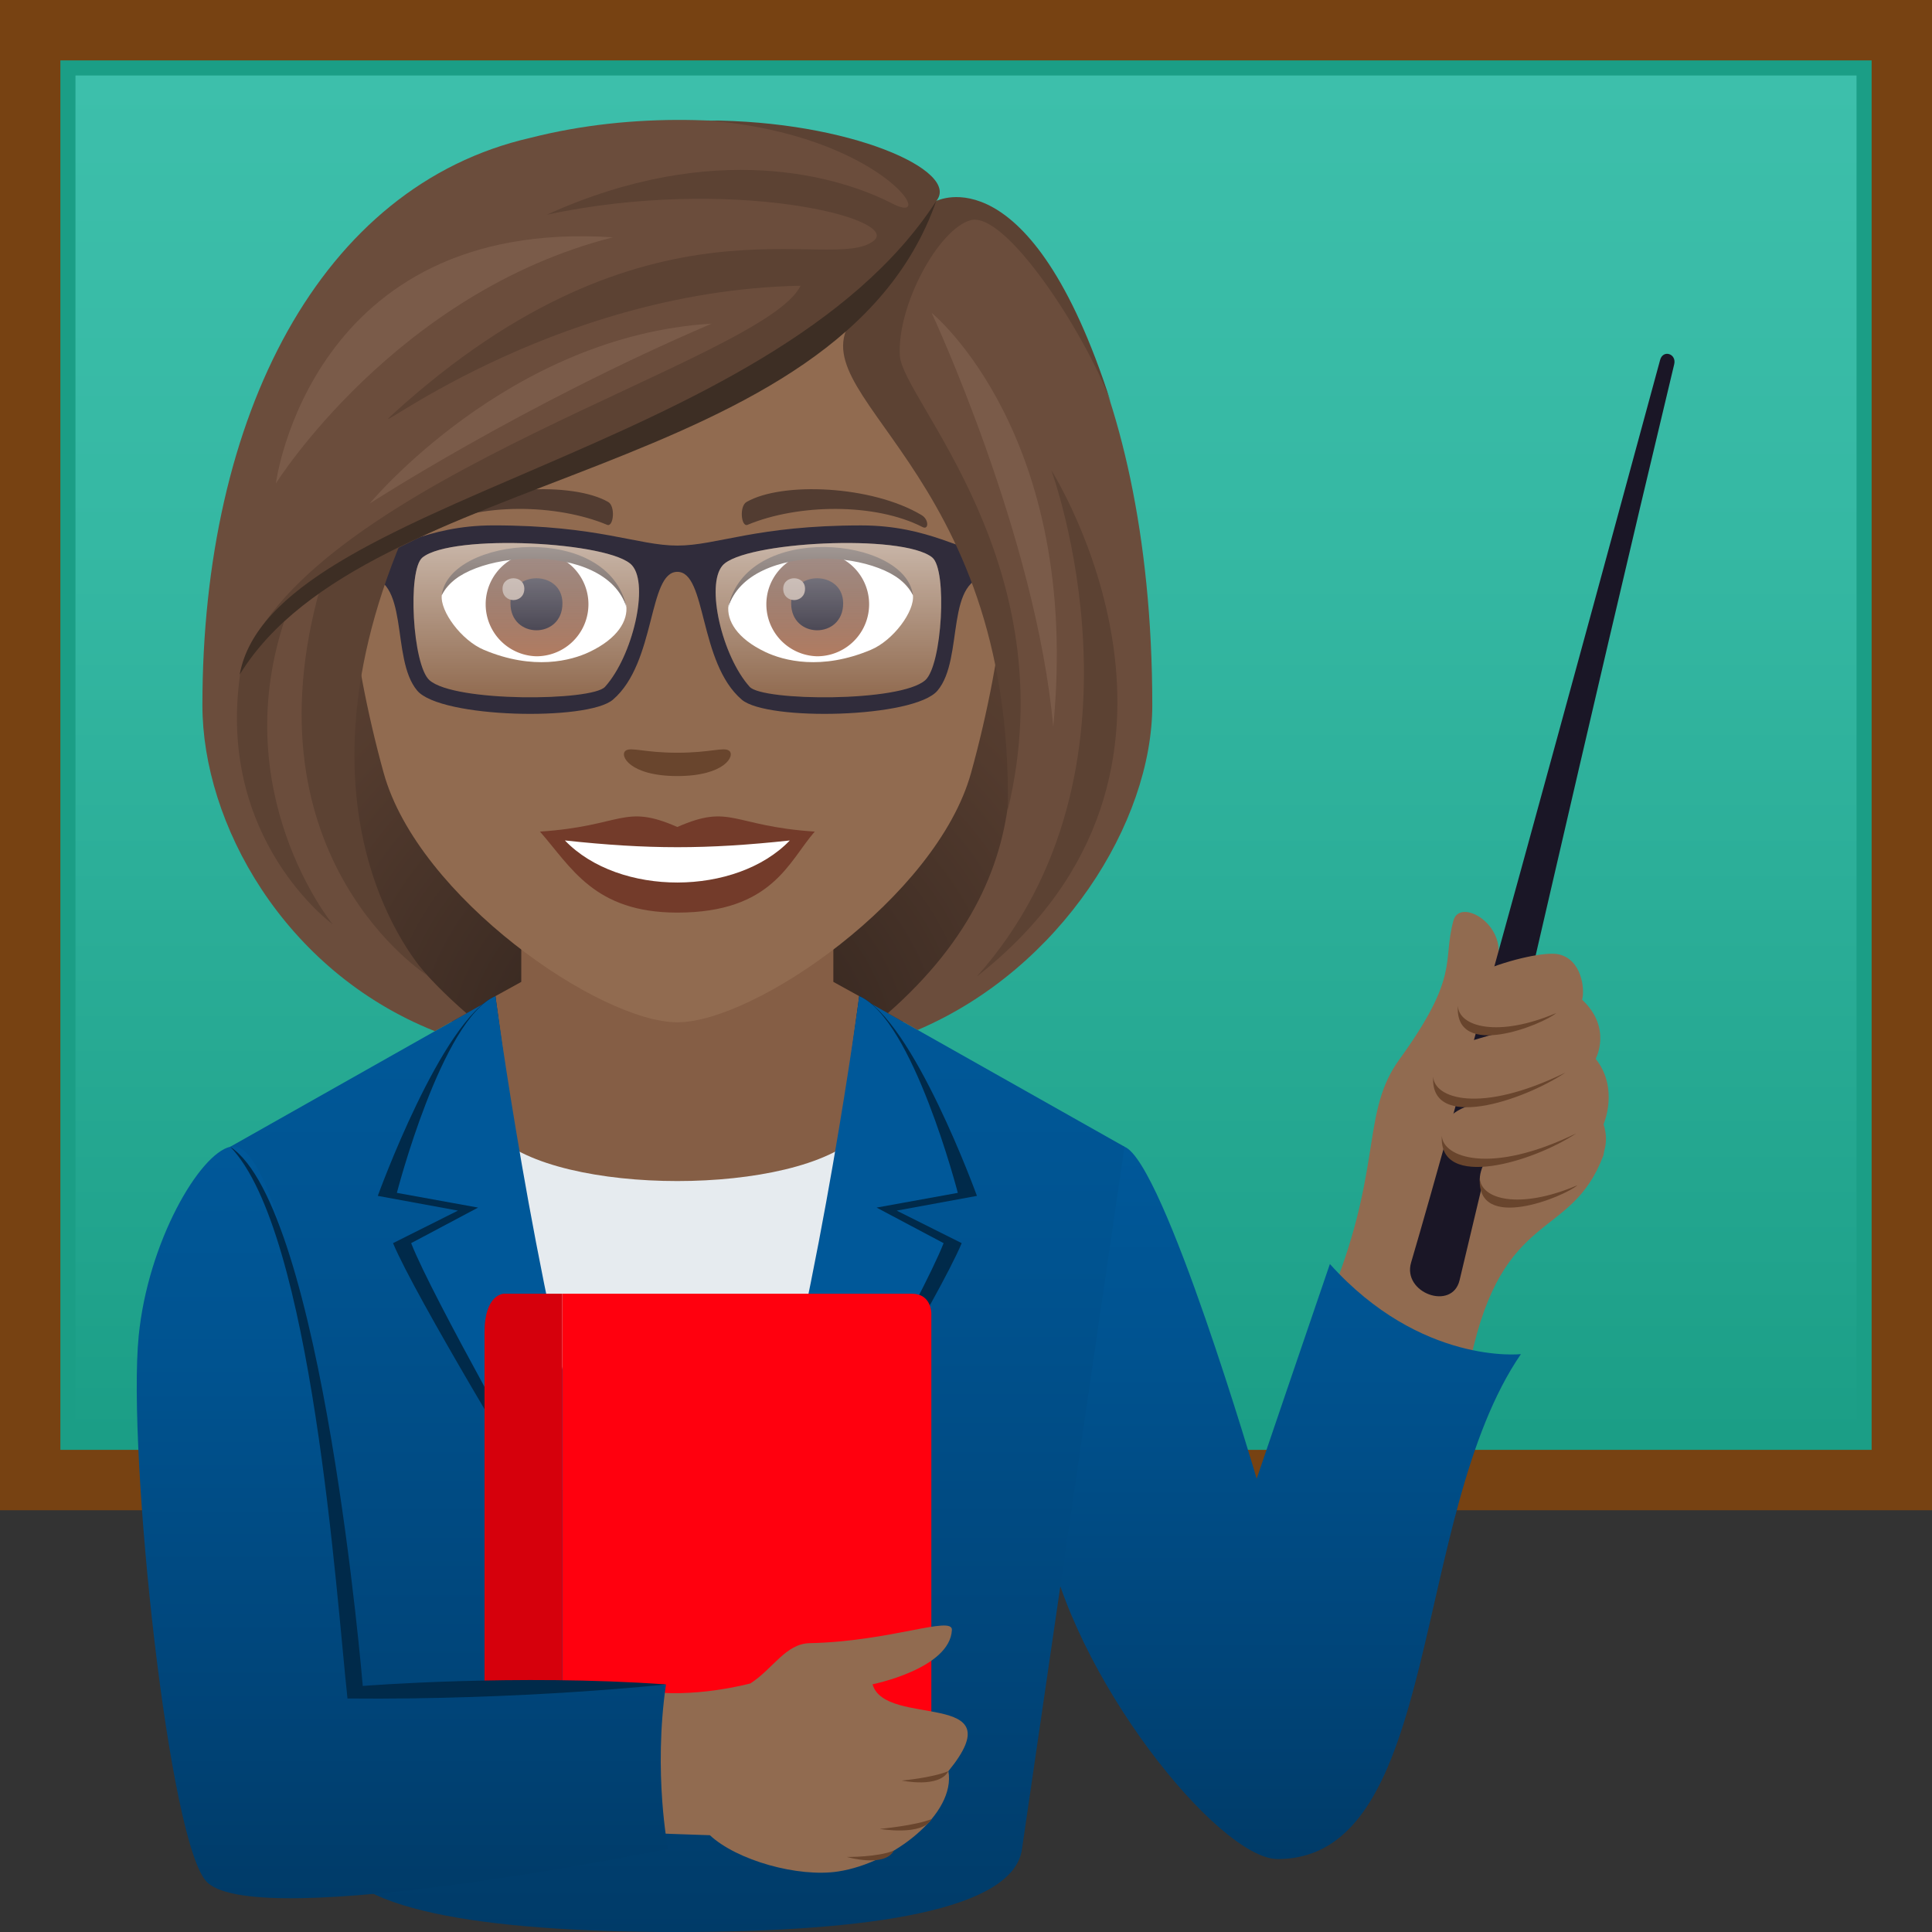 <svg xmlns="http://www.w3.org/2000/svg" xml:space="preserve" style="enable-background:new 0 0 64 64" viewBox="0 0 64 64"><rect x="0" y="0" width="64" height="64" fill="#333333" stroke="none"/><path d="M0 0h64v50.029H0z" style="fill:#774212"/><path d="M2 2.001h60v46.027H2z" style="fill:#1b9e86"/><linearGradient id="a" x1="32" x2="32" y1="47.528" y2="2.501" gradientUnits="userSpaceOnUse"><stop offset="0" style="stop-color:#1b9e86"/><stop offset=".114" style="stop-color:#20a38c"/><stop offset=".657" style="stop-color:#35b8a3"/><stop offset="1" style="stop-color:#3dbfab"/></linearGradient><path d="M2.5 2.501h59v45.026h-59z" style="fill:url(#a)"/><radialGradient id="b" cx="22.482" cy="35.438" r="20.088" gradientUnits="userSpaceOnUse"><stop offset="0" style="stop-color:#291d19"/><stop offset=".264" style="stop-color:#3a2a22"/><stop offset=".721" style="stop-color:#533b2e"/><stop offset="1" style="stop-color:#5c4233"/></radialGradient><path d="M27.682 34.914c10.49-4.196 9.44-14.16 9.44-14.16H7.754s-1.049 9.964 9.439 14.16c0 0 2.099.524 5.244.524 3.148 0 5.245-.524 5.245-.524z" style="fill:url(#b)"/><path d="M48.146 30.498c.228-.845 2.091.297 1.309 1.693-.316.563 4.03 5.106 3.653 6.1-1.071 2.827-3.32 1.696-4.398 6.768-.155.73-4.71-1.876-4.408-2.675 1.455-3.862.833-5.6 2.046-7.277 2.027-2.8 1.424-3.228 1.798-4.61z" style="fill:#916b50"/><path d="M55.46 12.067c.084-.35-.37-.496-.466-.145-2.642 9.745-6.877 25.248-8.25 29.903-.296 1.009 1.359 1.608 1.606.586 1.774-7.36 4.018-17.446 7.11-30.344z" style="fill:#1a1626"/><path d="M52.408 33.116c1.008.939.45 1.958.45 1.958.784.983.262 2.17.262 2.17.836 2.56-5.173 3.606-3.93 1.237-1.608.17-2.026-1.47-.382-1.897-1.847.281-1.556-1.795-.455-2.008.413-.079.836-.263 1.314-.35-1.882.258-1.568-1.637-.626-2.037 1.044-.44 2.174-.658 2.568-.58.78.15.902 1.151.8 1.507z" style="fill:#916b50"/><path d="M48.294 33.317c-.117 1.818 2.825.617 3.26.24-1.926.822-3.23.46-3.26-.24zm.727 5.709c-.116 1.818 2.8.614 3.234.236-1.925.823-3.203.465-3.234-.236zm-1.544-3.359c-.117 1.818 2.945.817 4.376-.134-2.867 1.397-4.346.833-4.376.134zm.286 1.96c-.117 1.817 3.024.867 4.455-.084-2.867 1.398-4.423.784-4.455.084z" style="fill:#69452d"/><linearGradient id="c" x1="42.487" x2="42.487" y1="61.583" y2="37.949" gradientUnits="userSpaceOnUse"><stop offset="0" style="stop-color:#003b68"/><stop offset=".253" style="stop-color:#004478"/><stop offset=".715" style="stop-color:#005390"/><stop offset="1" style="stop-color:#005899"/></linearGradient><path d="M50.382 44.857c-3.673 5.351-2.622 16.726-8.058 16.726-1.961 0-6.86-6.078-7.69-10.89-.25-1.45.608-13.503 2.616-12.706 1.31.52 4.379 10.997 4.379 10.997s2.003-5.888 2.425-7.112c3.016 3.356 6.328 2.985 6.328 2.985z" style="fill:url(#c)"/><linearGradient id="d" x1="22.438" x2="22.438" y1="64" y2="33.094" gradientUnits="userSpaceOnUse"><stop offset="0" style="stop-color:#003b68"/><stop offset=".253" style="stop-color:#004478"/><stop offset=".715" style="stop-color:#005390"/><stop offset="1" style="stop-color:#005899"/></linearGradient><path d="m28.582 33.094-12.326.02-8.63 4.875 3.36 23.264C11.265 63.254 15.939 64 22.42 64c6.483 0 11.154-.744 11.434-2.744l3.396-23.27-8.668-4.892z" style="fill:url(#d)"/><path d="m26.371 48.9 2.376-15.585h-12.62l2.33 15.585z" style="fill:#e6ebef"/><path d="M28.463 37.589v-4.59l-.857-.473v-3.905H17.268v3.905l-.856.472v4.59c2.046 2.048 10.005 2.048 12.051 0z" style="fill:#855e45"/><path d="M27.223 49.364s3.897-6.412 4.634-8.183l-2.153-1.078 2.658-.488s-2.118-5.852-3.899-6.617l-2.228 16.366h.988zM13.02 41.181c.736 1.77 4.633 8.183 4.633 8.183h.988l-2.229-16.366c-1.78.765-3.897 6.617-3.897 6.617l2.657.488-2.153 1.078z" style="fill:#002a4a"/><path d="M26.918 49.364s3.65-6.412 4.34-8.183l-2.22-1.178 2.691-.488s-1.485-5.752-3.266-6.517c0 0-1.253 9.449-3.24 16.366h1.695zM13.62 41.181c.69 1.77 4.338 8.183 4.338 8.183h1.695c-1.987-6.917-3.24-16.366-3.24-16.366-1.782.765-3.266 6.517-3.266 6.517l2.69.488-2.218 1.178z" style="fill:#005899"/><path d="M30.852 43.5s0-.644-.644-.644H18.624v14.811h12.228V43.5z" style="fill:#ff000e"/><path d="M16.05 57.667V44.144c0-1.288.643-1.288.643-1.288h1.93v14.811H16.05z" style="fill:#d6000c"/><path d="M28.904 55.794s2.565-.512 2.629-1.799c.024-.487-2.033.38-4.71.437-.8.017-1.22.857-1.966 1.334 0 0-1.92.524-3.57.238l.094 4.717 2.135.073c.892.833 2.92 1.403 4.248 1.201 1.828-.28 3.902-1.913 3.653-3.324 2.243-2.744-2.098-1.408-2.513-2.877z" style="fill:#916b50"/><path d="M29.875 58.983s1.233.265 1.542-.312c-.544.224-1.542.312-1.542.312zm-.734 1.602s1.413.246 1.722-.327c-.544.22-1.722.327-1.722.327zm-1.087.929s1.245.364 1.557-.21c-.547.221-1.557.21-1.557.21z" style="fill:#69452d"/><linearGradient id="e" x1="13.33" x2="13.33" y1="62.883" y2="37.978" gradientUnits="userSpaceOnUse"><stop offset="0" style="stop-color:#003b68"/><stop offset=".253" style="stop-color:#004478"/><stop offset=".715" style="stop-color:#005390"/><stop offset="1" style="stop-color:#005899"/></linearGradient><path d="M22.061 55.799c-3.256.032-10.17.15-10.17.15S9.933 37.46 7.627 37.988c-1.018.233-2.725 3.15-3.033 6.268-.38 3.84.998 16.922 2.277 18.106C8.64 64 22.13 61.245 22.13 61.245s-.495-2.487-.069-5.446z" style="fill:url(#e)"/><path d="M22.061 55.799c-4.925-.355-10.044.05-10.044.05s-1.32-15.846-4.39-17.86c2.721 2.807 3.514 14.878 3.884 18.276 5.826.055 10.55-.466 10.55-.466z" style="fill:#002a4a"/><path d="M22.438 5.546c-7.61 0-11.276 6.198-10.818 14.167.094 1.601.54 3.912 1.09 5.892 1.14 4.116 7.164 8.26 9.728 8.26s8.587-4.144 9.729-8.26c.55-1.98.996-4.29 1.09-5.892.457-7.969-3.207-14.167-10.819-14.167z" style="fill:#916b50"/><path d="M22.437 27.395c-1.783-.784-1.797-.031-4.55.153 1.033 1.174 1.794 2.683 4.55 2.683 3.162 0 3.697-1.714 4.553-2.683-2.756-.184-2.767-.937-4.553-.153z" style="fill:#733b2a"/><path d="M18.713 27.841c1.798 1.87 5.675 1.846 7.45.001-2.768.297-4.681.297-7.45-.001z" style="fill:#fff"/><path d="M30.525 17.061c-1.653-.985-4.62-1.106-5.792-.434-.25.135-.183.847.032.758 1.674-.697 4.225-.731 5.796.075.21.106.215-.255-.036-.399zm-16.175 0c1.654-.985 4.62-1.106 5.795-.434.249.135.182.847-.034.758-1.675-.697-4.222-.733-5.795.075-.211.106-.215-.255.035-.399z" style="fill:#523c31"/><path d="M24.149 24.866c-.181-.127-.606.069-1.712.069-1.104 0-1.529-.196-1.71-.069-.217.153.128.842 1.71.842 1.583 0 1.93-.688 1.712-.842z" style="fill:#69452d"/><path d="M20.745 20.051c.065.503-.277 1.1-1.224 1.548-.601.285-1.852.62-3.496-.074-.736-.31-1.454-1.277-1.39-1.812.892-1.68 5.277-1.925 6.11.338z" style="fill:#fff"/><linearGradient id="f" x1="-425.718" x2="-425.718" y1="478.956" y2="479.48" gradientTransform="matrix(6.57 0 0 -6.57 2814.782 3168.527)" gradientUnits="userSpaceOnUse"><stop offset="0" style="stop-color:#a6694a"/><stop offset="1" style="stop-color:#4f2a1e"/></linearGradient><path d="M17.77 18.294a1.723 1.723 0 1 1 0 3.446 1.723 1.723 0 0 1 0-3.445z" style="fill:url(#f)"/><path d="M16.91 19.986c0 1.19 1.722 1.19 1.722 0 0-1.107-1.723-1.107-1.723 0z" style="fill:#1a1626"/><path d="M16.647 19.503c0 .5.722.5.722 0 0-.463-.722-.463-.722 0z" style="fill:#ab968c"/><path d="M20.753 20.118c-.7-2.249-5.468-1.917-6.118-.405.241-1.936 5.522-2.447 6.118.405z" style="fill:#45332c"/><path d="M24.131 20.051c-.064.503.278 1.1 1.224 1.548.602.285 1.852.62 3.496-.074.738-.31 1.455-1.277 1.39-1.812-.89-1.68-5.276-1.925-6.11.338z" style="fill:#fff"/><linearGradient id="g" x1="-427.002" x2="-427.002" y1="478.956" y2="479.48" gradientTransform="matrix(6.57 0 0 -6.57 2832.512 3168.527)" gradientUnits="userSpaceOnUse"><stop offset="0" style="stop-color:#a6694a"/><stop offset="1" style="stop-color:#4f2a1e"/></linearGradient><path d="M27.068 18.294a1.723 1.723 0 1 1 0 3.446 1.723 1.723 0 0 1 0-3.445z" style="fill:url(#g)"/><path d="M26.208 19.986c0 1.19 1.723 1.19 1.723 0 0-1.107-1.723-1.107-1.723 0z" style="fill:#1a1626"/><path d="M25.945 19.503c0 .5.723.5.723 0 0-.463-.723-.463-.723 0z" style="fill:#ab968c"/><path d="M24.124 20.118c.699-2.248 5.465-1.926 6.117-.405-.241-1.936-5.521-2.447-6.117.405z" style="fill:#45332c"/><path d="M32.835 18.33c-.903 0-2.04-.925-4.304-.925-3.49 0-4.777.668-6.093.668-1.315 0-2.603-.669-6.093-.669-2.263 0-3.4.926-4.303.926-.134 0-.1.748-.009.747 1.592-.011.878 2.732 1.79 3.803.774.91 5.645 1.014 6.48.298 1.436-1.227 1.16-4.235 2.135-4.235s.7 3.008 2.135 4.235c.836.716 5.707.612 6.481-.298.911-1.071.198-3.814 1.79-3.803.09 0 .125-.747-.009-.747zm-12.794 4.423c-.427.474-4.989.518-5.816-.222-.559-.5-.734-3.655-.23-4.063.984-.799 6.253-.525 6.944.263.569.65.017 3.007-.898 4.022zm10.61-.222c-.827.74-5.389.696-5.816.222-.914-1.015-1.466-3.373-.898-4.022.691-.788 5.961-1.062 6.945-.263.503.408.328 3.564-.23 4.063z" style="fill:#302c3b"/><linearGradient id="h" x1="17.434" x2="17.434" y1="23.1" y2="17.988" gradientUnits="userSpaceOnUse"><stop offset="0" style="stop-color:#fff;stop-opacity:0"/><stop offset="1" style="stop-color:#fff"/></linearGradient><path d="M13.994 18.468c-.503.408-.328 3.563.23 4.063.828.74 5.39.696 5.817.222.915-1.015 1.467-3.373.898-4.022-.69-.788-5.96-1.062-6.945-.263z" style="opacity:.5;fill:url(#h);enable-background:new"/><linearGradient id="i" x1="27.443" x2="27.443" y1="23.1" y2="17.988" gradientUnits="userSpaceOnUse"><stop offset="0" style="stop-color:#fff;stop-opacity:0"/><stop offset="1" style="stop-color:#fff"/></linearGradient><path d="M30.883 18.468c-.985-.799-6.255-.525-6.946.263-.568.65-.016 3.007.898 4.022.427.474 4.99.518 5.817-.222.558-.5.733-3.655.23-4.063z" style="opacity:.5;fill:url(#i);enable-background:new"/><path d="M31.003 6.658c.87-1.24-6.492-3.86-13.441-2.09-6.943 1.59-10.857 9.194-10.857 18.794 0 3.892 2.676 8.794 7.7 10.797l1.05-.592c-5.558-4.81-4.38-9.666-2.456-15.434 5.213-3.019 11.113-3.73 15.208-7.343-.524 1.574 2.252 3.558 3.671 7.343 1.971 5.255 3.067 10.566-2.466 15.429l.986.557c4.756-2.028 7.773-6.89 7.773-10.757 0-11.348-4.385-17.507-7.168-16.704z" style="fill:#6b4d3c"/><path d="M13.325 17.848s-1.49.272-2.71 1.595c-2.55 9.008 3.545 12.874 3.545 12.874s-4.834-4.96-.835-14.469z" style="fill:#5c4233"/><path d="M9.512 20.3s-.7.274-1.556 2.027c-.793 5.492 3.063 8.29 3.063 8.29s-3.615-4.418-1.507-10.318z" style="fill:#5c4233"/><path d="M31.013 6.661c.836-1-2.888-2.669-7.58-2.669 5.758.454 7.72 3.575 6.123 2.75-1.703-.88-5.866-2.157-11.443.37 6.102-1.298 11.714.12 10.841.854-1.378 1.16-7.451-1.998-15.956 5.767-1.171 1.07 5.102-4.104 13.521-4.268-1.17 2.463-16.146 6.368-18.47 12.49 3.9-5.565 20.338-7.632 22.964-15.294zm3.813 8.917s3.65 9.903-2.467 16.77c8.764-6.867 2.467-16.77 2.467-16.77z" style="fill:#5c4233"/><path d="M36.79 13.305c-2.663-8.286-5.777-6.644-5.777-6.644s-1.499 2.806-2.691 3.79c-2.155 2.647 5.255 4.917 5.063 16.383 1.959-8.147-3.488-13.594-3.576-15.048-.1-1.65 1.27-4.185 2.338-4.49 1.16-.33 3.815 3.764 4.642 6.009z" style="fill:#5c4233"/><path d="M7.94 22.347c4.218-6.88 19.829-6.415 23.073-15.686-5.468 8.457-22.027 9.867-23.073 15.686z" style="fill:#3d2e24"/><path d="M30.862 10.364s3.46 7.415 4.028 13.716c.94-9.687-4.028-13.716-4.028-13.716zm-18.617 6.318s5.031-3.266 11.33-5.961c-6.742.405-11.33 5.96-11.33 5.96zm-3.107-.667s3.954-6.317 11.164-8.154C10.27 7.205 9.138 16.015 9.138 16.015z" style="fill:#7a5b49"/></svg>